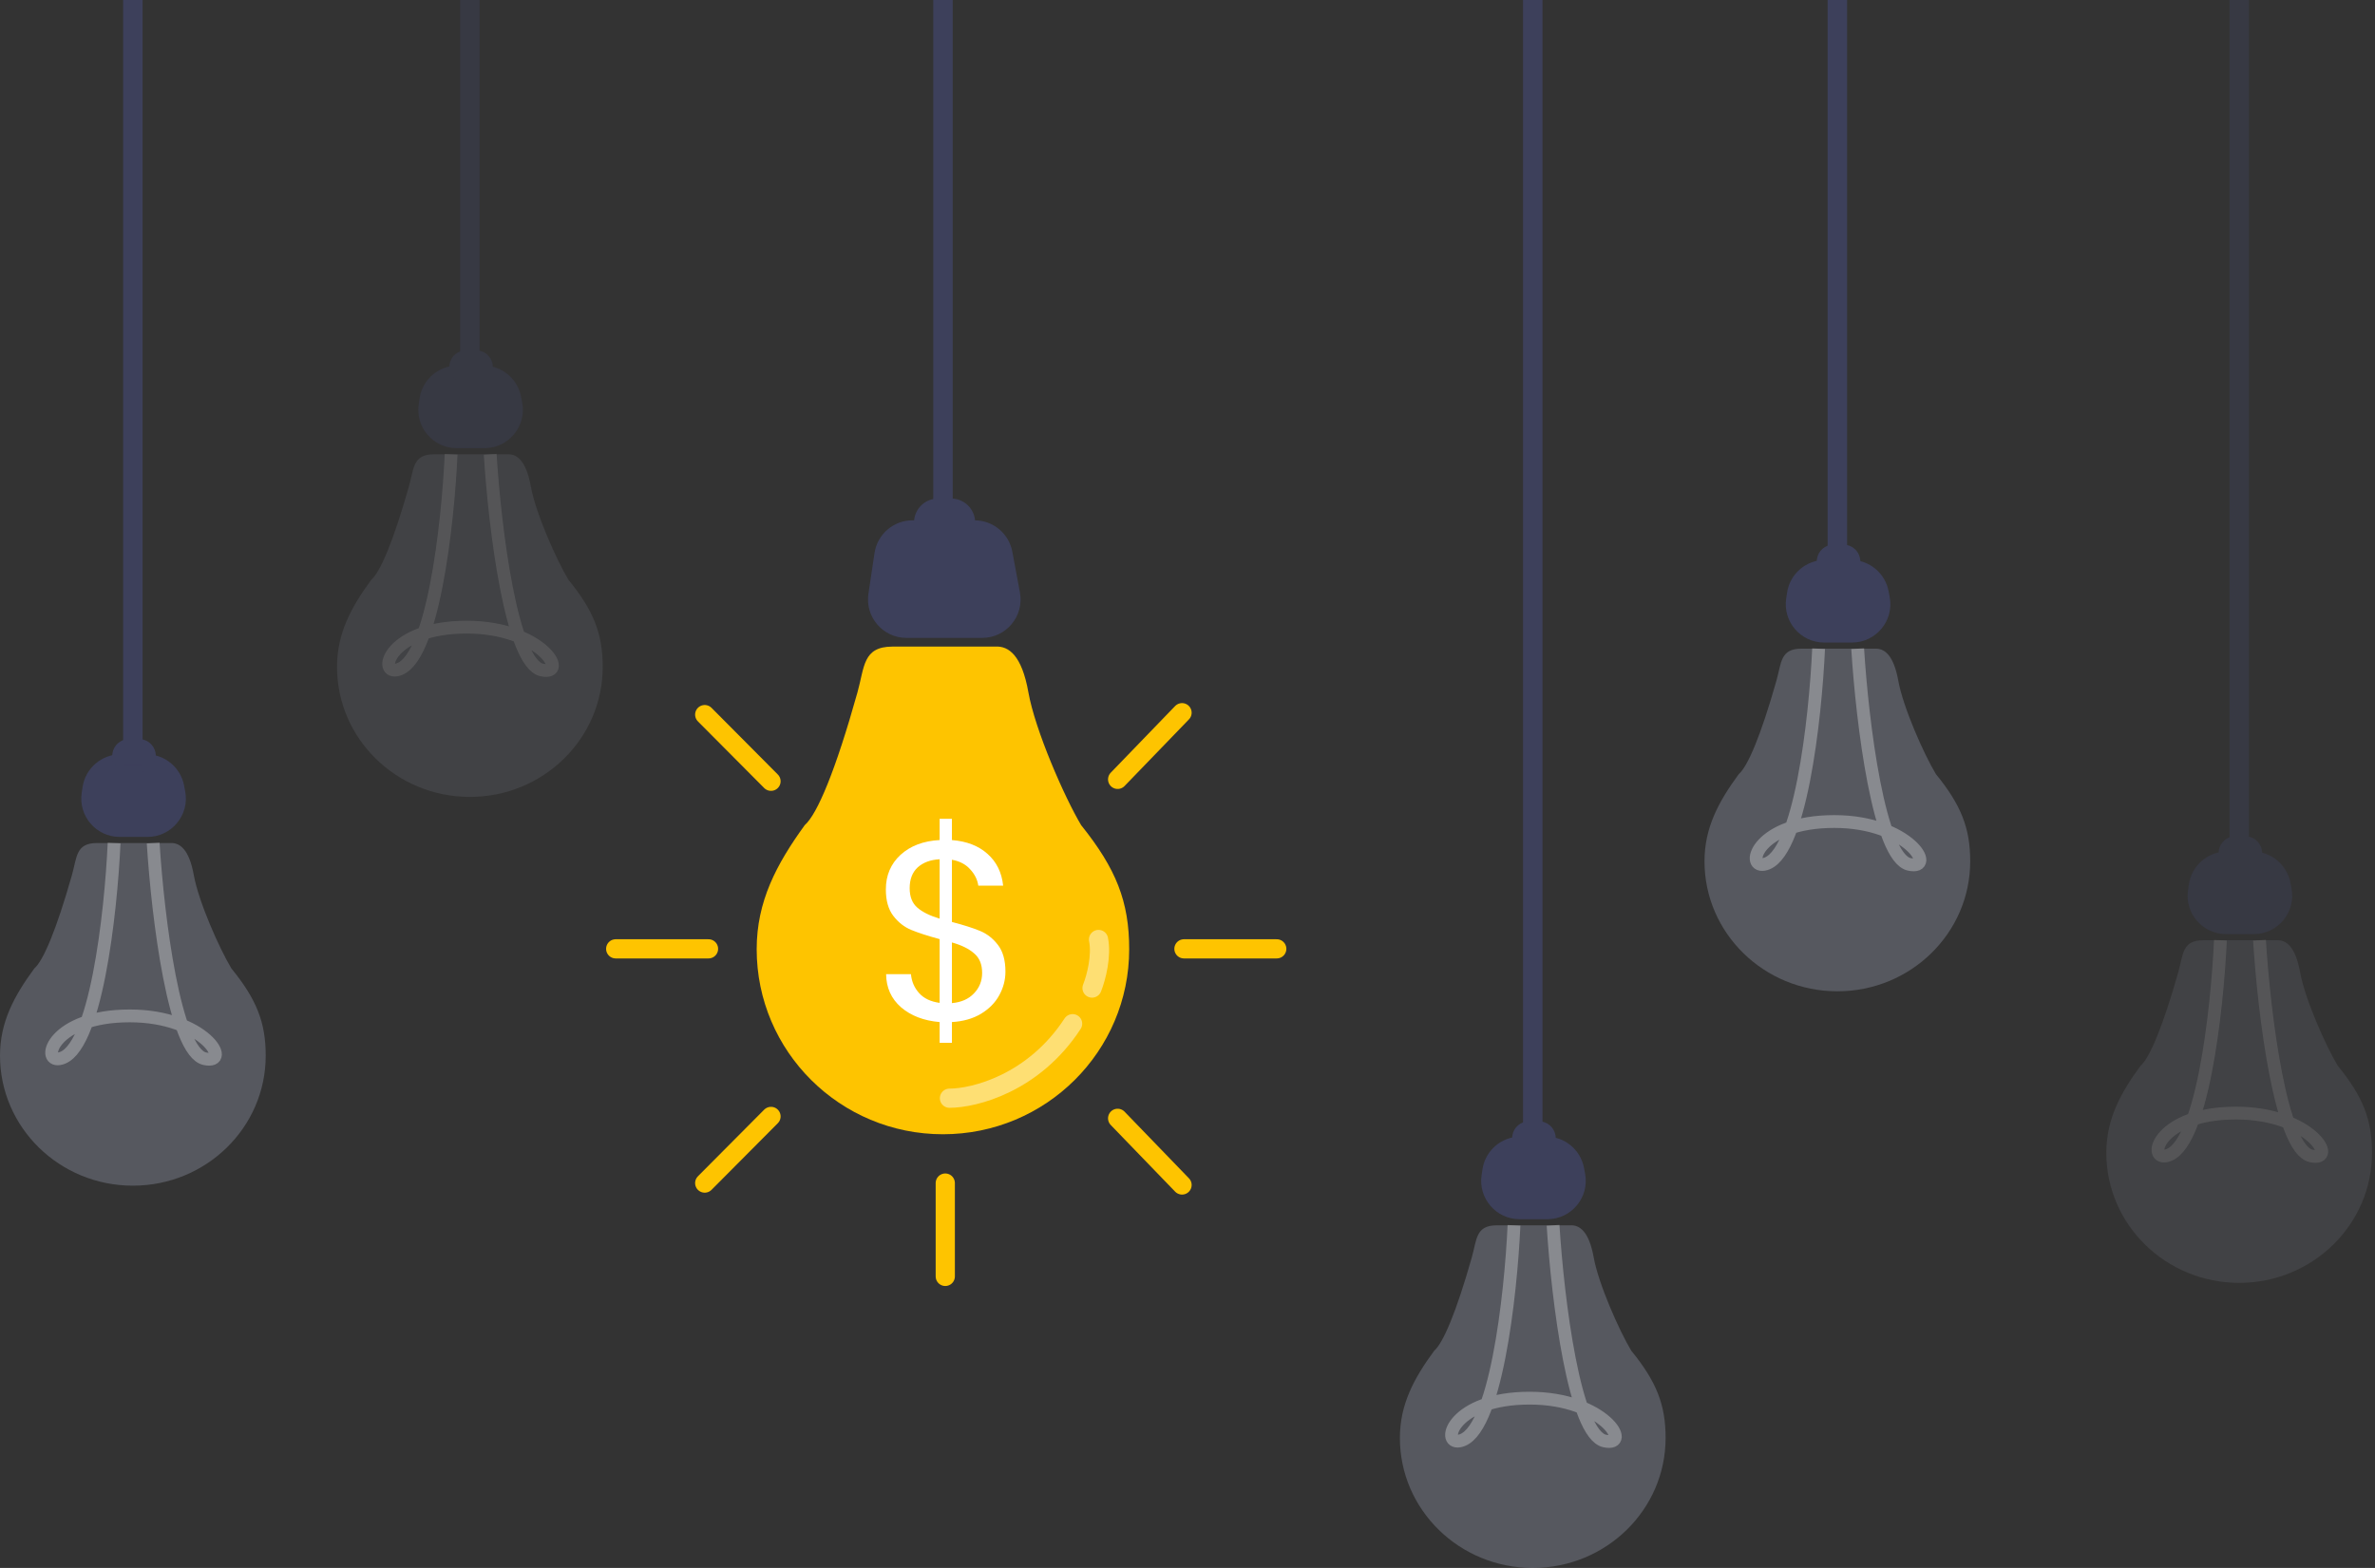 <svg width="371" height="245" viewBox="0 0 371 245" fill="none" xmlns="http://www.w3.org/2000/svg">
<rect x="0" y="0" width="371" height="245" fill="#333333" stroke="none"/>
<path d="M1.976 5.115C2.414 2.176 4.938 0 7.91 0H17.607C20.496 0 22.976 2.06 23.505 4.901L24.692 11.27C25.38 14.961 22.548 18.369 18.794 18.369H6.961C3.295 18.369 0.486 15.111 1.026 11.485L1.976 5.115Z" transform="translate(134.631 81.304)" fill="#3D405B"/>
<path d="M0.664 3.172C0.945 1.347 2.516 0 4.363 0H6.422C8.216 0 9.757 1.273 10.097 3.034C10.541 5.342 8.773 7.484 6.422 7.484H4.363C2.069 7.484 0.315 5.439 0.664 3.172Z" transform="translate(142.162 77.902)" fill="#3D405B"/>
<rect width="3.037" height="84.029" transform="translate(145.785)" fill="#3D405B"/>
<path d="M0 0L10.356 10.415" transform="translate(110.084 111.661)" stroke="#FEC400" stroke-width="3" stroke-linecap="round" stroke-linejoin="round"/>
<path d="M0 10.415L10.06 0" transform="translate(174.587 111.364)" stroke="#FEC400" stroke-width="3" stroke-linecap="round" stroke-linejoin="round"/>
<path d="M0 0L10.356 10.415" transform="translate(110.084 184.862) scale(1 -1)" stroke="#FEC400" stroke-width="3" stroke-linecap="round" stroke-linejoin="round"/>
<path d="M0 10.415L10.06 0" transform="translate(174.587 185.159) scale(1 -1)" stroke="#FEC400" stroke-width="3" stroke-linecap="round" stroke-linejoin="round"/>
<path d="M0 0H14.498" transform="translate(184.944 148.261)" stroke="#FEC400" stroke-width="3" stroke-linecap="round" stroke-linejoin="round"/>
<path d="M0 0H14.581" transform="translate(147.662 184.862) rotate(90)" stroke="#FEC400" stroke-width="3" stroke-linecap="round" stroke-linejoin="round"/>
<path d="M0 0H14.498" transform="translate(96.178 148.261)" stroke="#FEC400" stroke-width="3" stroke-linecap="round" stroke-linejoin="round"/>
<path d="M29.096 76.205C45.164 76.205 58.191 63.26 58.191 47.29C58.191 39.83 56.137 34.704 50.68 27.9C48.049 23.478 43.493 13.052 42.445 7.15C41.418 1.367 39.364 -0.107 37.311 0.006H33.545H24.988H21.223C16.567 0.006 16.858 3.171 15.746 7.15C12.323 19.396 9.457 26.2 7.511 27.9C3.081 34.024 0 39.83 0 47.29C0 63.26 13.027 76.205 29.096 76.205Z" transform="translate(118.201 101.028)" fill="#FEC400"/>
<path d="M20.387 31.36C20.387 32.64 20.067 33.867 19.427 35.04C18.787 36.213 17.827 37.187 16.547 37.96C15.294 38.707 13.787 39.133 12.027 39.24V42.48H10.107V39.24C7.627 39.027 5.614 38.253 4.067 36.92C2.547 35.587 1.774 33.867 1.747 31.76H5.627C5.734 32.907 6.161 33.893 6.907 34.72C7.654 35.547 8.721 36.053 10.107 36.24V26.28C8.241 25.773 6.761 25.293 5.667 24.84C4.574 24.387 3.641 23.653 2.867 22.64C2.094 21.627 1.707 20.253 1.707 18.52C1.707 16.333 2.467 14.533 3.987 13.12C5.534 11.707 7.574 10.933 10.107 10.8V7.48H12.027V10.8C14.347 10.987 16.201 11.707 17.587 12.96C19.001 14.213 19.814 15.867 20.027 17.92H16.147C16.014 16.987 15.587 16.133 14.867 15.36C14.174 14.587 13.227 14.093 12.027 13.88V23.6C13.867 24.08 15.334 24.547 16.427 25C17.521 25.453 18.454 26.187 19.227 27.2C20.001 28.213 20.387 29.6 20.387 31.36ZM5.427 18.32C5.427 19.653 5.827 20.667 6.627 21.36C7.427 22.053 8.587 22.627 10.107 23.08V13.8C8.667 13.88 7.521 14.307 6.667 15.08C5.841 15.853 5.427 16.933 5.427 18.32ZM12.027 36.28C13.494 36.147 14.641 35.64 15.467 34.76C16.321 33.88 16.747 32.813 16.747 31.56C16.747 30.227 16.334 29.213 15.507 28.52C14.707 27.8 13.547 27.227 12.027 26.8V36.28Z" transform="translate(136.673 120.463)" fill="white"/>
<g opacity="0.4">
<path d="M1.181 5.102C1.625 2.169 4.147 0 7.114 0H11.144C14.027 0 16.503 2.051 17.039 4.885L17.211 5.791C17.91 9.486 15.076 12.906 11.315 12.906H6.976C3.305 12.906 0.495 9.639 1.044 6.009L1.181 5.102Z" transform="translate(64.365 57.124)" fill="#3D405B"/>
<path d="M0.475 2.223C0.675 0.943 1.777 0 3.072 0H4.62C5.878 0 6.959 0.89 7.201 2.125C7.518 3.748 6.275 5.258 4.62 5.258H3.072C1.458 5.258 0.225 3.817 0.475 2.223Z" transform="translate(69.737 54.734)" fill="#3D405B"/>
<rect width="3.037" height="58.719" transform="translate(71.88)" fill="#3D405B"/>
<path opacity="0.4" d="M20.754 53.542C32.216 53.542 41.508 44.447 41.508 33.227C41.508 27.985 40.043 24.383 36.15 19.603C34.274 16.496 31.024 9.17 30.277 5.023C29.544 0.96 28.079 -0.075 26.614 0.004H23.928H17.824H15.138C11.818 0.004 12.025 2.228 11.232 5.023C8.79 13.628 6.746 18.408 5.358 19.603C2.197 23.905 0 27.985 0 33.227C0 44.447 9.292 53.542 20.754 53.542Z" transform="translate(52.645 70.982)" fill="#8B8EA1"/>
<path opacity="0.3" d="M9.757 0C9.269 10.835 6.876 32.744 1.211 33.7C-1.719 34.195 0.195 27.008 12.199 27.008C23.919 27.008 28.314 34.656 23.919 33.7C19.202 32.674 16.594 11.711 15.861 0" transform="translate(60.712 70.987)" stroke="white" stroke-width="2"/>
</g>
<path d="M1.181 5.102C1.625 2.169 4.147 0 7.114 0H11.144C14.027 0 16.503 2.051 17.039 4.885L17.211 5.791C17.91 9.486 15.076 12.906 11.315 12.906H6.976C3.305 12.906 0.495 9.639 1.044 6.009L1.181 5.102Z" transform="translate(230.398 177.6)" fill="#3D405B"/>
<path d="M0.475 2.223C0.675 0.943 1.777 0 3.072 0H4.62C5.878 0 6.959 0.89 7.201 2.125C7.518 3.748 6.275 5.258 4.62 5.258H3.072C1.458 5.258 0.225 3.817 0.475 2.223Z" transform="translate(235.77 175.209)" fill="#3D405B"/>
<rect width="3.037" height="179.194" transform="translate(237.913)" fill="#3D405B"/>
<path opacity="0.4" d="M20.754 53.542C32.216 53.542 41.508 44.447 41.508 33.227C41.508 27.985 40.043 24.383 36.15 19.603C34.274 16.496 31.024 9.17 30.277 5.023C29.544 0.96 28.079 -0.075 26.614 0.004H23.928H17.824H15.138C11.818 0.004 12.025 2.228 11.232 5.023C8.79 13.628 6.746 18.408 5.358 19.603C2.197 23.905 0 27.985 0 33.227C0 44.447 9.292 53.542 20.754 53.542Z" transform="translate(218.678 191.458)" fill="#8B8EA1"/>
<path opacity="0.3" d="M9.757 0C9.269 10.835 6.876 32.744 1.211 33.7C-1.719 34.195 0.195 27.008 12.199 27.008C23.919 27.008 28.314 34.656 23.919 33.7C19.202 32.674 16.594 11.711 15.861 0" transform="translate(226.745 191.461)" stroke="white" stroke-width="2"/>
<path d="M1.181 5.102C1.625 2.169 4.147 0 7.114 0H11.144C14.027 0 16.503 2.051 17.039 4.885L17.211 5.791C17.91 9.486 15.076 12.906 11.315 12.906H6.976C3.305 12.906 0.495 9.639 1.044 6.009L1.181 5.102Z" transform="translate(277.98 87.496)" fill="#3D405B"/>
<path d="M0.475 2.223C0.675 0.943 1.777 0 3.072 0H4.62C5.878 0 6.959 0.89 7.201 2.125C7.518 3.748 6.275 5.258 4.62 5.258H3.072C1.458 5.258 0.225 3.817 0.475 2.223Z" transform="translate(283.353 85.106)" fill="#3D405B"/>
<rect width="3.037" height="89.091" transform="translate(285.496)" fill="#3D405B"/>
<path opacity="0.4" d="M20.754 53.542C32.216 53.542 41.508 44.447 41.508 33.227C41.508 27.985 40.043 24.383 36.15 19.603C34.274 16.496 31.024 9.17 30.277 5.023C29.544 0.96 28.079 -0.075 26.614 0.004H23.928H17.824H15.138C11.818 0.004 12.025 2.228 11.232 5.023C8.79 13.628 6.746 18.408 5.358 19.603C2.197 23.905 0 27.985 0 33.227C0 44.447 9.292 53.542 20.754 53.542Z" transform="translate(266.26 101.354)" fill="#8B8EA1"/>
<path opacity="0.3" d="M9.757 0C9.269 10.835 6.876 32.744 1.211 33.7C-1.719 34.195 0.195 27.008 12.199 27.008C23.919 27.008 28.314 34.656 23.919 33.7C19.202 32.674 16.594 11.711 15.861 0" transform="translate(274.327 101.359)" stroke="white" stroke-width="2"/>
<g opacity="0.4">
<path d="M1.181 5.102C1.625 2.169 4.147 0 7.114 0H11.144C14.027 0 16.503 2.051 17.039 4.885L17.211 5.791C17.91 9.486 15.076 12.906 11.315 12.906H6.976C3.305 12.906 0.495 9.639 1.044 6.009L1.181 5.102Z" transform="translate(340.75 133.054)" fill="#3D405B"/>
<path d="M0.475 2.223C0.675 0.943 1.777 0 3.072 0H4.62C5.878 0 6.959 0.89 7.201 2.125C7.518 3.748 6.275 5.258 4.62 5.258H3.072C1.458 5.258 0.225 3.817 0.475 2.223Z" transform="translate(346.122 130.664)" fill="#3D405B"/>
<rect width="3.037" height="134.649" transform="translate(348.265)" fill="#3D405B"/>
<path opacity="0.4" d="M20.754 53.542C32.216 53.542 41.508 44.447 41.508 33.227C41.508 27.985 40.043 24.383 36.15 19.603C34.274 16.496 31.024 9.17 30.277 5.023C29.544 0.96 28.079 -0.075 26.614 0.004H23.928H17.824H15.138C11.818 0.004 12.025 2.228 11.232 5.023C8.79 13.628 6.746 18.408 5.358 19.603C2.197 23.905 0 27.985 0 33.227C0 44.447 9.292 53.542 20.754 53.542Z" transform="translate(329.029 146.912)" fill="#8B8EA1"/>
<path opacity="0.3" d="M9.757 0C9.269 10.835 6.876 32.744 1.211 33.7C-1.719 34.195 0.195 27.008 12.199 27.008C23.919 27.008 28.314 34.656 23.919 33.7C19.202 32.674 16.594 11.711 15.861 0" transform="translate(337.096 146.916)" stroke="white" stroke-width="2"/>
</g>
<path d="M1.181 5.102C1.625 2.169 4.147 0 7.114 0H11.144C14.027 0 16.503 2.051 17.039 4.885L17.211 5.791C17.91 9.486 15.076 12.906 11.315 12.906H6.976C3.305 12.906 0.495 9.639 1.044 6.009L1.181 5.102Z" transform="translate(11.72 117.868)" fill="#3D405B"/>
<path d="M0.475 2.223C0.675 0.943 1.777 0 3.072 0H4.62C5.878 0 6.959 0.89 7.201 2.125C7.518 3.748 6.275 5.258 4.62 5.258H3.072C1.458 5.258 0.225 3.817 0.475 2.223Z" transform="translate(17.092 115.478)" fill="#3D405B"/>
<rect width="3.037" height="119.463" transform="translate(19.235)" fill="#3D405B"/>
<path opacity="0.4" d="M20.754 53.542C32.216 53.542 41.508 44.447 41.508 33.227C41.508 27.985 40.043 24.383 36.15 19.603C34.274 16.496 31.024 9.17 30.277 5.023C29.544 0.96 28.079 -0.075 26.614 0.004H23.928H17.824H15.138C11.818 0.004 12.025 2.228 11.232 5.023C8.79 13.628 6.746 18.408 5.358 19.603C2.197 23.905 0 27.985 0 33.227C0 44.447 9.292 53.542 20.754 53.542Z" transform="translate(0 131.726)" fill="#8B8EA1"/>
<path opacity="0.3" d="M9.757 0C9.269 10.835 6.876 32.744 1.211 33.7C-1.719 34.195 0.195 27.008 12.199 27.008C23.919 27.008 28.314 34.656 23.919 33.7C19.202 32.674 16.594 11.711 15.861 0" transform="translate(8.067 131.73)" stroke="white" stroke-width="2"/>
<path opacity="0.45" d="M0 11.643C3.881 11.643 13.161 9.314 19.235 0" transform="translate(148.316 159.958)" stroke="white" stroke-width="3" stroke-linecap="round"/>
<path opacity="0.45" d="M0 7.593C0.675 5.906 1.519 2.531 1.012 0" transform="translate(170.589 146.797)" stroke="white" stroke-width="3" stroke-linecap="round"/>
</svg>
